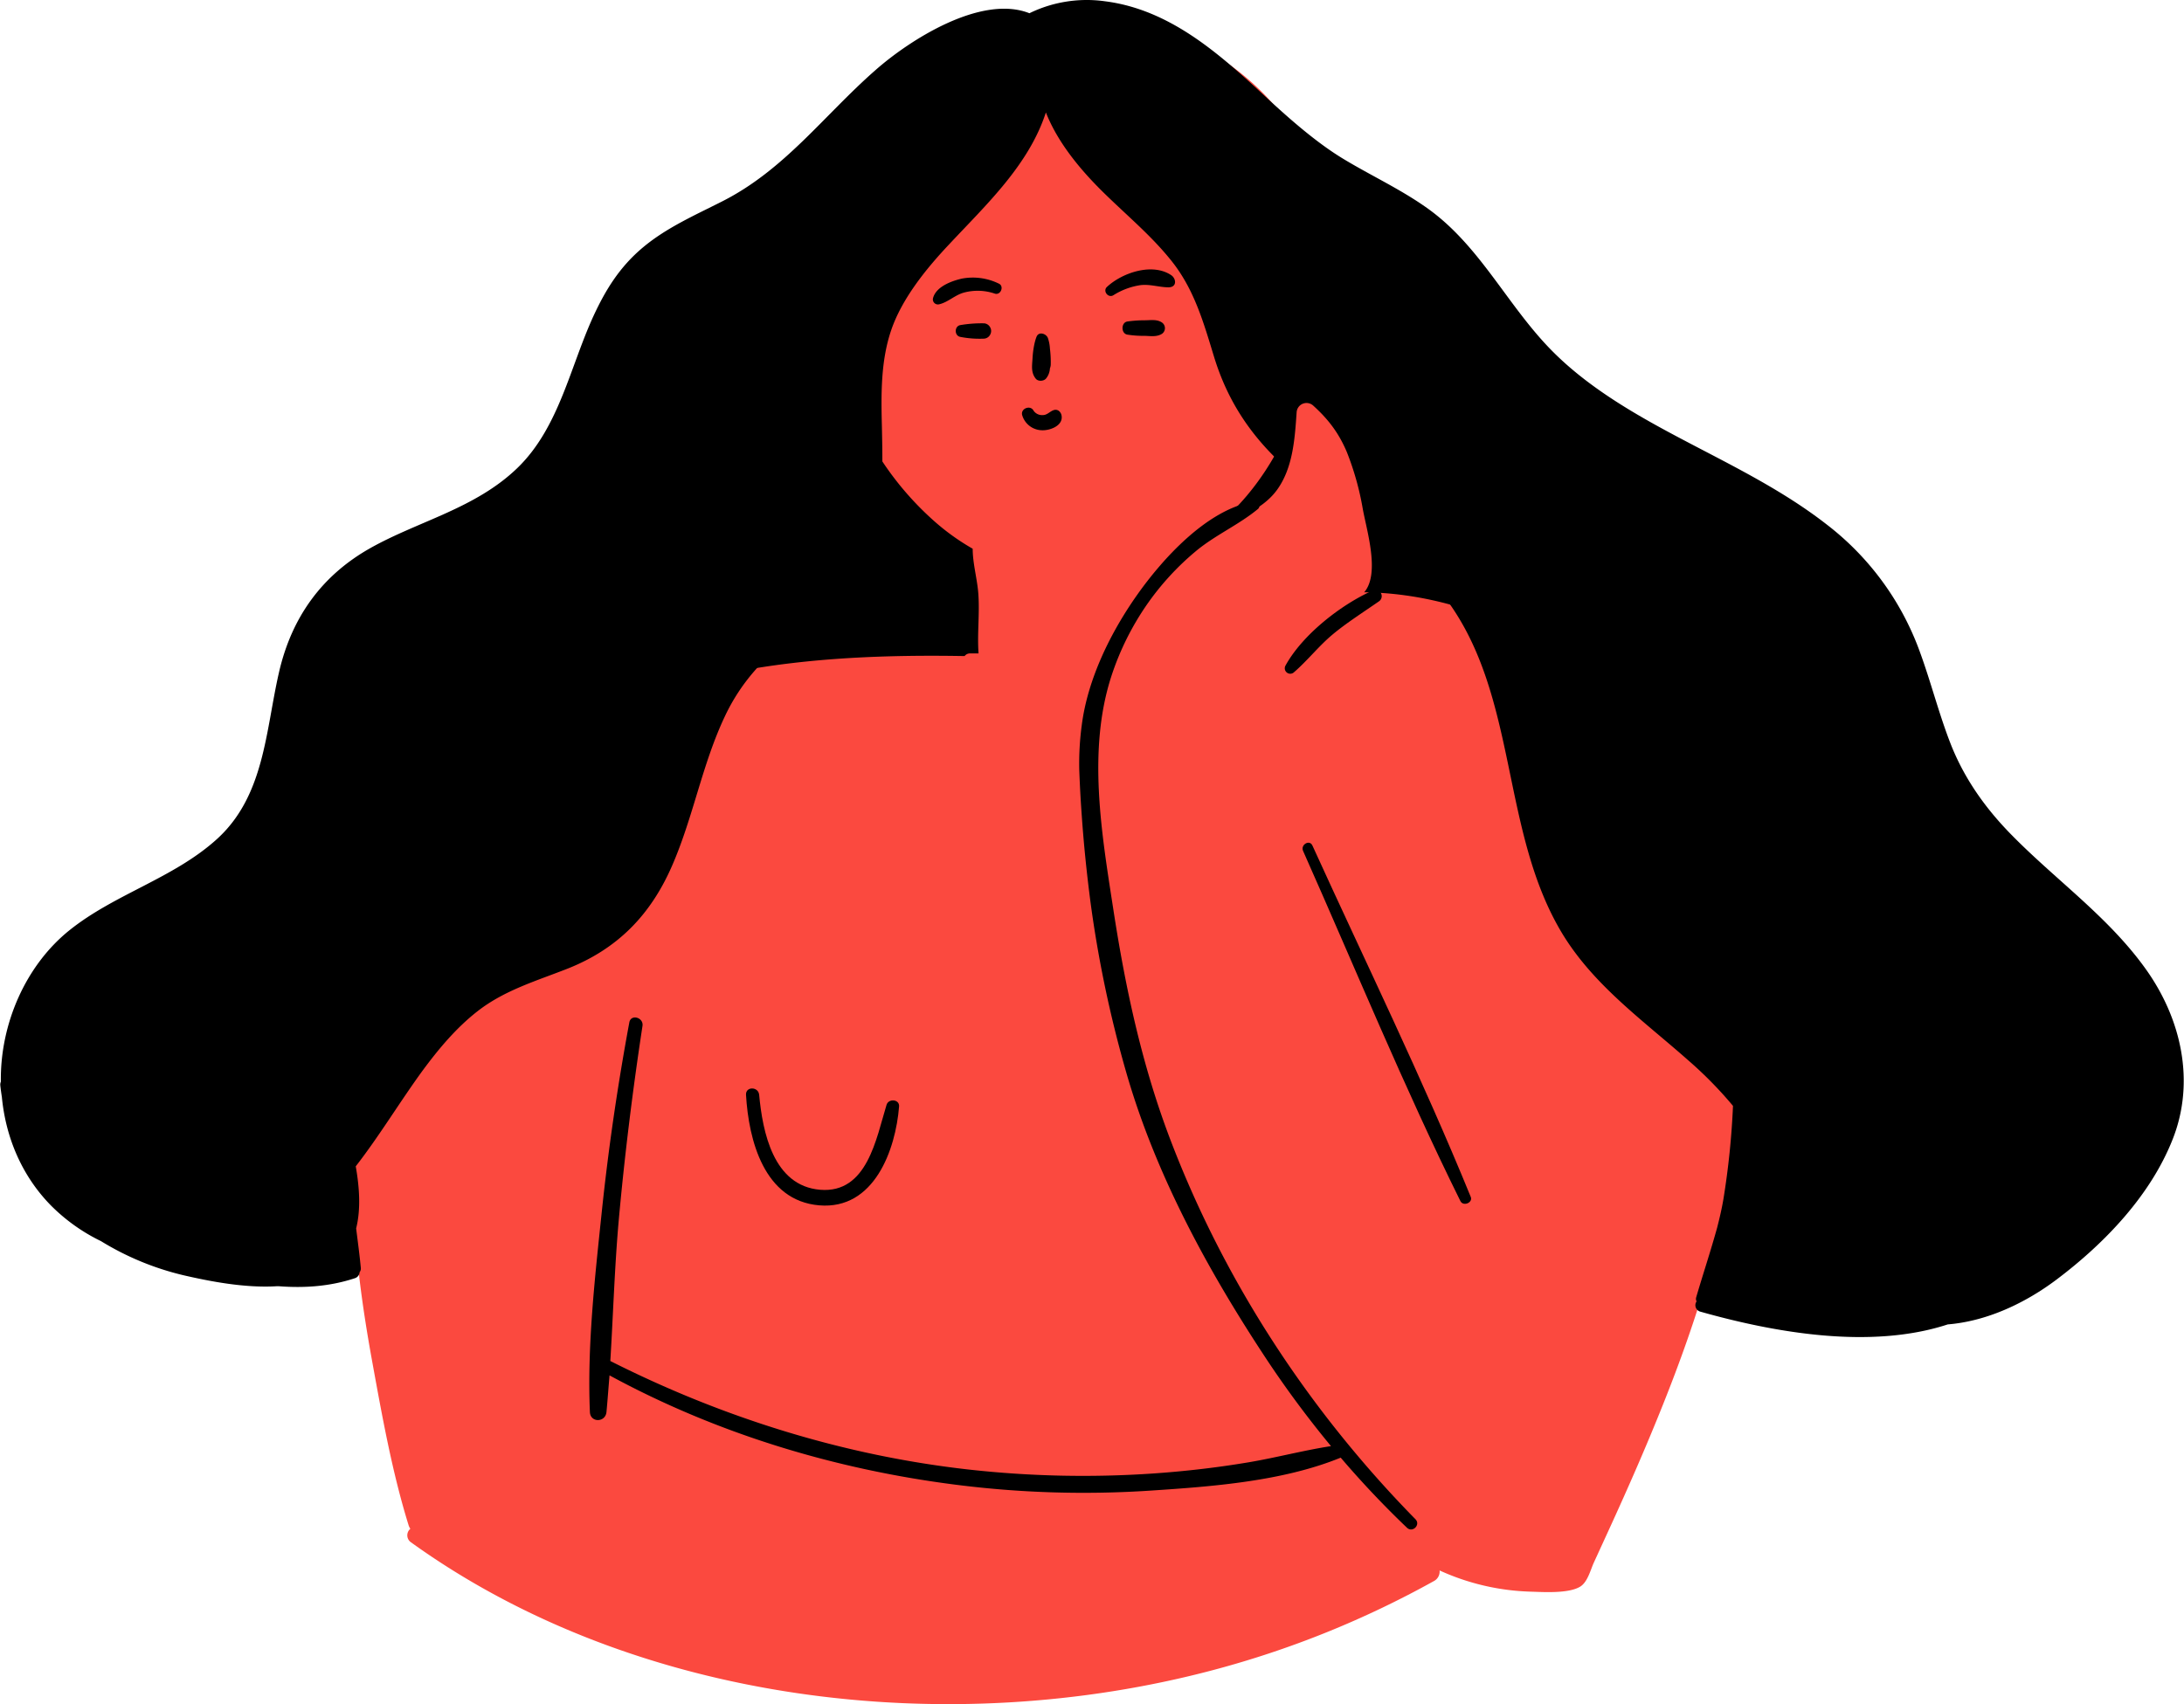 <svg xmlns="http://www.w3.org/2000/svg" width="1080" height="842.9" viewBox="-0 -0.026 1079.812 842.955" style=""><g><title>icons149_385825214</title><g data-name="Layer 2"><path d="M693.4 216.7c-18.1-9.1-37.3-16-54.2-27.2s-27.8-27.1-39.9-42.6c-24.8-31.7-60.4-52.5-101.7-49.2-35.5 2.7-73.3 24-87.3 57.8a3.3 3.3 0 0 0 .4 3.3c-18.7 30.2-36.1 61.3-53.9 92-16.8 29-42.3 68.6-17.2 100.5 19.4 24.7 54.1 27.2 82.7 22.9 22.7-3.5 44.9-10.1 68.1-9.1 21.6 1 42.6 7.3 64.1 10.1 42.4 5.5 83.6-7.1 122.4-23.1 28.1-11.5 68.5-23.2 72.3-58.8s-26.4-61.8-55.8-76.6z"></path><path d="M795.1 343.6c-52.2-52-146.6-71.9-206.4-21.4h-2.2c2-16.9.8-34.6-.1-52a109.5 109.5 0 0 0 28.5-23.2c20.2-23 29.9-51.7 36.5-78.6s8.6-58.2-2.7-86C630.1 36.5 576.8.9 510.9 7.8c-34.2 3.6-65 18.3-82.9 40.8-23.8 30.1-21.3 74.7-17.3 108.6 4.3 36 19.8 72.6 51 100.4a113.1 113.1 0 0 0 19.2 13.8c0 7.4 2.3 15.1 2.8 22.4.7 9.8-.6 19.7.1 29.4h-4.1a3.3 3.3 0 0 0-2.8 1.3c-74.5-1.3-157.6 5.1-218.3 52.3-65 50.6-87.1 136.8-84.2 215.8 1 26.9 4.6 53.7 9.4 80.1s9.9 55.2 18.1 81.6a6.6 6.6 0 0 0 .9 1.9 4.2 4.2 0 0 0 .2 6.6c111.3 80.2 266.4 98 397.1 63.2a475.2 475.2 0 0 0 108.8-43.9 5.3 5.3 0 0 0 2.9-5.3 116.3 116.3 0 0 0 45.3 10.5c6.3.2 18.8 1 24.4-2.6 3.5-2.3 4.9-8 6.5-11.6l7.7-16.8c9.3-20.3 18.3-40.8 26.6-61.6 16.7-41.8 30.3-84.9 36.2-129.5 10.4-78.8-5.3-163.8-63.4-221.6z" fill="#fb493f"></path><path d="M1061.3 479.7c-18.3-25.8-44.1-43.9-66.1-66.2-12.8-12.9-23.3-27.4-30.2-44.4-6.1-15.3-10.1-31.5-15.8-47a138.9 138.9 0 0 0-46.1-62.8c-20.7-16.1-44.2-27.8-67.3-39.9s-48.2-25.8-67.5-45c-22.8-22.6-36.1-52.7-62.8-71.6-13.1-9.3-27.7-16-41.4-24.3s-27.3-20.4-39.8-32c-22.4-20.8-46.5-41.9-78-45.9A64.7 64.7 0 0 0 509 6.5h-.1c-23.9-9.4-59.2 13.3-75.9 28C407.3 57 388 84 356.8 99.7c-13.4 6.8-27.3 12.9-38.9 22.6s-18.5 21-24.4 33.7c-11.7 25.3-17.1 55.6-37.9 75.6s-48.8 26.1-72.6 39.5-38.8 34-45.1 61.2c-6.8 29.4-7.1 61.9-31.5 83.4-21.2 18.8-49.8 26.6-71.9 44.2S-.1 506.7.3 535a4.1 4.1 0 0 0-.3 1.6c.2 2.1.5 4.1.8 6.1 1.9 19.8 9.8 38.8 24.2 53.5a90.6 90.6 0 0 0 24.8 17.7 139.1 139.1 0 0 0 40.9 16.9c13 3 30.4 6.4 46.2 5.4h.7c12.9 1 25.6.1 37.9-4a3.3 3.3 0 0 0 2.2-2.9 3 3 0 0 0 .6-2.2c-.6-6.5-1.5-13-2.3-19.5 2.4-9.6 1.6-20.5-.2-30.7 11.8-15.2 21.8-31.9 33.1-47.4 7.9-10.7 16.6-21.1 27.1-29.3 13.3-10.4 29.1-15 44.6-21.1 24.7-9.8 41-26.5 51.6-50.8s14.9-50.3 26.2-74.1a96.6 96.6 0 0 1 25.6-33.1c11.1-9.3 23.6-17.1 33.3-28 20.3-23.1 19.3-53.2 18.7-82.2-.4-15.9-.6-32.3 4.6-47.6s16.9-30 28.6-42.4c18.4-19.7 39.4-39.2 47.9-65.3 6 15.2 17.4 28.8 29.1 40.2s22.9 20.7 32.6 32.7c11.7 14.4 16.3 31.1 21.6 48.4 8.6 27.8 24.8 47.3 47.8 64.6s49.3 31.3 66.7 54.6c36.1 48.3 26.8 115.3 57.9 166.2 15.6 25.4 40 42.7 61.9 62.1a197.5 197.5 0 0 1 22.2 22.6 392.2 392.2 0 0 1-4.7 45.9c-.8 4.8-1.9 9.5-3.1 14.2-3.2 11.6-7 23-10.4 34.6a2.6 2.6 0 0 0 .2 2 3.3 3.3 0 0 0 1.9 5.1c36.8 10.4 84.2 18.8 122.3 6.3 19.5-1.6 38.5-10.6 54.1-22.4 23.7-17.9 46.4-41.6 57.3-69.6s4.3-58.7-13.2-83.4z"></path><path d="M727.2 592c-24-58.8-52-116-78.3-173.8-1.4-3.1-6-.4-4.6 2.7 25.7 57.8 49.8 116.6 77.8 173.2 1.4 2.8 6.3.8 5.1-2.1z"></path><path d="M673.8 251.6a140 140 0 0 0-7.9-28.1c-4-9.4-9.1-16.1-16.6-22.9a4.9 4.9 0 0 0-8.2 3.4c-.9 13-1.8 27.4-9.7 38.3s-23 15.5-35.5 20.5a3.5 3.5 0 0 0-1.5 1.1l-4.2 1.7a82.7 82.7 0 0 0-31.2 25c-13.9 18.4-23.8 48.7-7.9 68.9 18.5 23.4 50.6 14 73.7 4.2a3.2 3.2 0 0 0 4.7-3.6c-5-28.9 22.3-43.1 43.1-59.7a10.3 10.3 0 0 1 2.2-7.8c7.5-9.4.9-30.4-1-41z" fill="#fb493f"></path><path d="M678.9 292c-15.8 7-34.9 21.9-43.3 37.2a2.7 2.7 0 0 0 4.2 3.3c6.7-5.8 12.2-12.9 19-18.6s15.3-11.1 23.2-16.6a3.1 3.1 0 0 0-3.1-5.3z"></path><path d="M699.9 751.5c-52.2-53.2-93.8-116.5-120.6-186.1-14.4-37.3-22.7-75.7-28.8-115.3-5.8-37.7-13-79.1-.9-116a137 137 0 0 1 17.2-34.7A133.7 133.7 0 0 1 592 272c9.4-7.6 20.7-12.6 29.9-20.2 1.9-1.5-.2-4-2.1-3.7-23.1 3.9-45.2 28.5-57.9 46.6s-24.2 41.1-27.1 64.3a142.2 142.2 0 0 0-1.2 21.6q.4 11.1 1.2 22.2c1 14.6 2.5 29.2 4.4 43.7a585.9 585.9 0 0 0 17.6 83.8c14.6 50.8 40.6 98.5 69.8 142.6a505.9 505.9 0 0 0 31.5 42.4c-13.6 2.1-27.1 5.7-40.7 8-15.5 2.6-31 4.4-46.7 5.5a510.5 510.5 0 0 1-92.5-2c-61.6-7-121.2-25.7-176.5-53.6 1.4-22.9 2.1-46 4.1-68.9 2.9-32.3 6.9-64.6 11.8-96.8.7-4.2-5.7-6.1-6.5-1.8-5.8 31.3-10.4 62.7-13.7 94.4s-7.2 65.8-5.8 98.3c.2 5.4 7.7 5.3 8.2 0s1-12.1 1.5-18.1c53 28.8 111.5 46.5 171.3 54.1a499.9 499.9 0 0 0 96.3 2.9c30.5-2 65.4-4.6 94-16.3a468.4 468.4 0 0 0 32.8 34.7c2.8 2.6 6.8-1.5 4.2-4.2z"></path><path d="M438.3 546.5c-5.1 16.5-9.5 43.9-32.8 42s-28.5-28.8-30.2-47c-.4-4.1-6.7-4.2-6.5 0 1.3 22.4 8.9 52.4 36.2 54.7s37.8-27.6 39.5-48.9c.3-3.6-5.2-4.1-6.2-.8z"></path><path d="M489.5 161.8a3.7 3.7 0 0 0-3.3-1.9 63 63 0 0 0-11.5.9c-2.9.6-2.9 5.2 0 5.8a49.2 49.2 0 0 0 11.5.9 3.7 3.7 0 0 0 3.3-1.9 3.7 3.7 0 0 0 0-3.8z"></path><path d="M574.5 159.5c-2.5-1.7-5.6-1.1-8.4-1.1a63.6 63.6 0 0 0-8.7.6c-3.2.5-3.2 6 0 6.5a50.9 50.9 0 0 0 8.7.6c2.8.1 5.9.6 8.4-1a3.4 3.4 0 0 0 0-5.6z"></path><path d="M519.5 180.4a54.3 54.3 0 0 0-.4-8 19.1 19.1 0 0 0-1-5.2c-.8-2.2-4.5-3.4-5.6-.7s-1.8 6.9-2 10.6-.9 7.1 1.6 10.2c1.1 1.4 3.8 1.3 5 0a8.6 8.6 0 0 0 2-5.1 5.8 5.8 0 0 0 .4-1.8z"></path><path d="M524.9 205.8c-.2-1.9-1.8-3.6-3.8-3s-3.3 2.5-5.5 2.5a5.1 5.1 0 0 1-4.6-2.2c-1.6-3-6.6-1-5.6 2.3a10.4 10.4 0 0 0 9.7 7.4c3.8.2 10.4-2.1 9.8-7z"></path><path d="M579.1 136.1c-9.4-6.3-24.3-1.2-31.8 5.8-2.2 2 .6 5.7 3.2 4.1a34.5 34.5 0 0 1 13.5-5c4.7-.5 8.9 1 13.5 1.1s4.1-4.3 1.6-6z"></path><path d="M493.9 140.3a29.2 29.2 0 0 0-18.4-2.5c-5.2 1.2-12.7 4-14.2 9.6a2.5 2.5 0 0 0 3 3.1c4.4-1 7.8-4.6 12.3-5.8a26.2 26.2 0 0 1 15.2.5c2.9 1 4.8-3.6 2.1-4.9z"></path></g></g></svg>